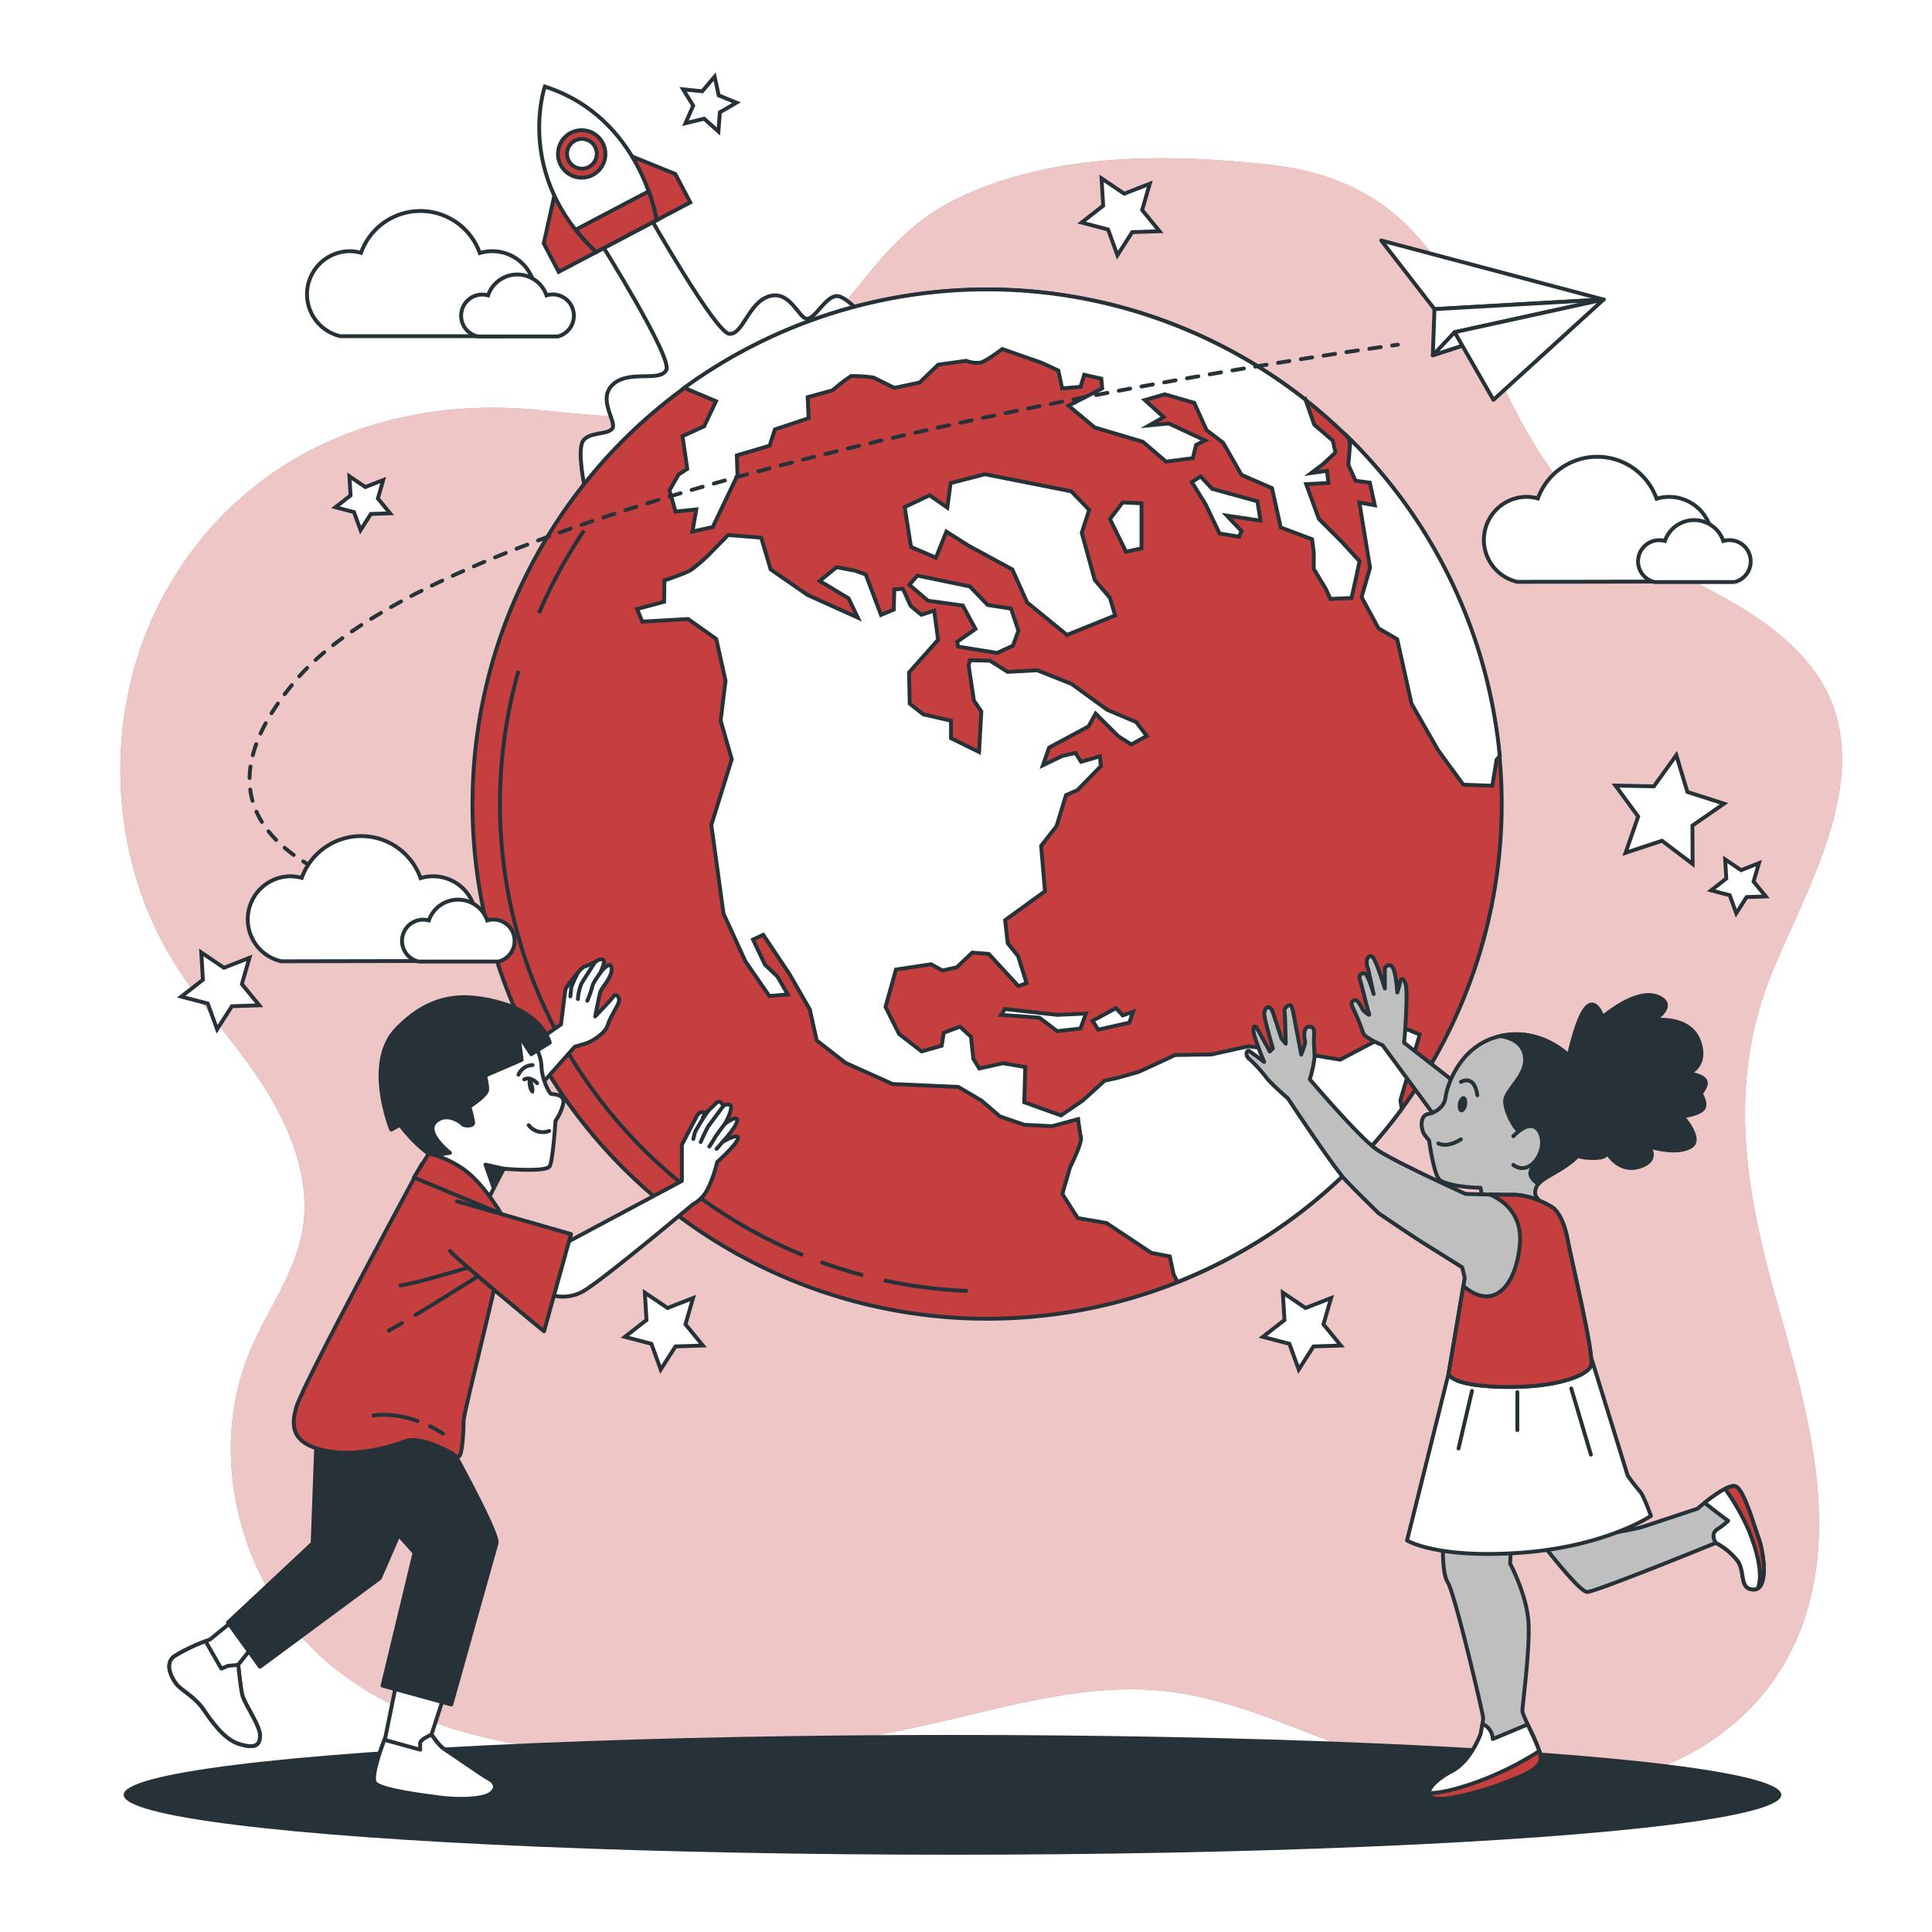<svg class="animated" id="freepik_stories-world-childrens-day" xmlns="http://www.w3.org/2000/svg" viewBox="0 0 500 500" version="1.1" xmlns:xlink="http://www.w3.org/1999/xlink" xmlns:svgjs="http://svgjs.com/svgjs"><style>svg#freepik_stories-world-childrens-day:not(.animated) .animable {opacity: 0;}svg#freepik_stories-world-childrens-day.animated #freepik--background-simple--inject-2 {animation: 1s 1 forwards cubic-bezier(.36,-0.01,.5,1.38) fadeIn;animation-delay: 0s;}svg#freepik_stories-world-childrens-day.animated #freepik--Shadow--inject-2 {animation: 1s 1 forwards cubic-bezier(.36,-0.01,.5,1.38) lightSpeedRight;animation-delay: 0s;}svg#freepik_stories-world-childrens-day.animated #freepik--Rocket--inject-2 {animation: 1s 1 forwards cubic-bezier(.36,-0.01,.5,1.38) slideLeft;animation-delay: 0s;}svg#freepik_stories-world-childrens-day.animated #freepik--Stars--inject-2 {animation: 1s 1 forwards cubic-bezier(.36,-0.01,.5,1.38) slideUp;animation-delay: 0s;}svg#freepik_stories-world-childrens-day.animated #freepik--World--inject-2 {animation: 1s 1 forwards cubic-bezier(.36,-0.01,.5,1.38) slideLeft;animation-delay: 0s;}svg#freepik_stories-world-childrens-day.animated #freepik--Airplane--inject-2 {animation: 1s 1 forwards cubic-bezier(.36,-0.01,.5,1.38) slideLeft;animation-delay: 0s;}svg#freepik_stories-world-childrens-day.animated #freepik--character-2--inject-2 {animation: 1s 1 forwards cubic-bezier(.36,-0.01,.5,1.38) slideUp;animation-delay: 0s;}svg#freepik_stories-world-childrens-day.animated #freepik--character-1--inject-2 {animation: 1s 1 forwards cubic-bezier(.36,-0.01,.5,1.38) slideDown;animation-delay: 0s;}svg#freepik_stories-world-childrens-day.animated #freepik--Clouds--inject-2 {animation: 1s 1 forwards cubic-bezier(.36,-0.01,.5,1.38) slideDown;animation-delay: 0s;}svg#freepik_stories-world-childrens-day.animated #freepik--Text--inject-2 {animation: 1s 1 forwards cubic-bezier(.36,-0.01,.5,1.38) fadeIn;animation-delay: 0s;}            @keyframes fadeIn {                0% {                    opacity: 0;                }                100% {                    opacity: 1;                }            }                    @keyframes lightSpeedRight {              from {                transform: translate3d(50%, 0, 0) skewX(-20deg);                opacity: 0;              }              60% {                transform: skewX(10deg);                opacity: 1;              }              80% {                transform: skewX(-2deg);              }              to {                opacity: 1;                transform: translate3d(0, 0, 0);              }            }                    @keyframes slideLeft {                0% {                    opacity: 0;                    transform: translateX(-30px);                }                100% {                    opacity: 1;                    transform: translateX(0);                }            }                    @keyframes slideUp {                0% {                    opacity: 0;                    transform: translateY(30px);                }                100% {                    opacity: 1;                    transform: inherit;                }            }                    @keyframes slideDown {                0% {                    opacity: 0;                    transform: translateY(-30px);                }                100% {                    opacity: 1;                    transform: translateY(0);                }            }        .animator-hidden { display: none; }</style><g id="freepik--background-simple--inject-2" class="animable" style="transform-origin: 253.932px 251.904px;"><path d="M385.15,91.84c-11.09-23.44-22-45.32-56.51-49.2-27.05-3-58.07-3.19-82.87,9.74C224.23,63.62,216,89.21,195.09,101.09c-16.37,9.29-36.55,7-55.27,5.06-38.65-4-75.82,10.67-96.11,45.47-17,29.16-16.72,67.6.73,96.49,6.92,11.47,16.2,21.34,23.5,32.57s12.66,24.64,10.33,37.83c-2,11.05-9,20.43-13.4,30.75-11.76,27.55-2.56,62.11,20.37,81.37,16.1,13.52,37.23,19.59,58.09,22.21,33,4.14,66.61.47,99-7,19.44-4.46,39.13-10.33,59-8.21,16.85,1.81,32.49,9.25,48.41,15.08,18.74,6.85,38.69,11.58,58.56,9.74,24.48-2.26,47-15.47,56.88-38.71,11.44-26.92,3-57.67-5.07-85.8-8.56-30-13.46-58.35-.86-87.87,10.66-25,29.38-56.4,6.84-80.61-14.48-15.55-35.82-20.46-51.75-33.83C399.92,123.55,392.49,107.35,385.15,91.84Z" style="fill: #C53F3F; transform-origin: 253.932px 251.904px;" id="elszjal07lrzj" class="animable"></path><g id="elvk7c9ovlga"><path d="M385.15,91.84c-11.09-23.44-22-45.32-56.51-49.2-27.05-3-58.07-3.19-82.87,9.74C224.23,63.62,216,89.21,195.09,101.09c-16.37,9.29-36.55,7-55.27,5.06-38.65-4-75.82,10.67-96.11,45.47-17,29.16-16.72,67.6.73,96.49,6.92,11.47,16.2,21.34,23.5,32.57s12.66,24.64,10.33,37.83c-2,11.05-9,20.43-13.4,30.75-11.76,27.55-2.56,62.11,20.37,81.37,16.1,13.52,37.23,19.59,58.09,22.21,33,4.14,66.61.47,99-7,19.44-4.46,39.13-10.33,59-8.21,16.85,1.81,32.49,9.25,48.41,15.08,18.74,6.85,38.69,11.58,58.56,9.74,24.48-2.26,47-15.47,56.88-38.71,11.44-26.92,3-57.67-5.07-85.8-8.56-30-13.46-58.35-.86-87.87,10.66-25,29.38-56.4,6.84-80.61-14.48-15.55-35.82-20.46-51.75-33.83C399.92,123.55,392.49,107.35,385.15,91.84Z" style="fill: rgb(255, 255, 255); opacity: 0.7; transform-origin: 253.932px 251.904px;" class="animable" id="eltbny2qv382"></path></g></g><g id="freepik--Shadow--inject-2" class="animable" style="transform-origin: 246.5px 464.5px;"><ellipse cx="246.5" cy="464.5" rx="214.5" ry="15.5" style="fill: rgb(38, 50, 56); transform-origin: 246.5px 464.5px;" id="elvlfbkhbfhjs" class="animable"></ellipse></g><g id="freepik--Rocket--inject-2" class="animable" style="transform-origin: 182.623px 74.29px;"><path d="M225.7,84.52s-6.11-7.86-9.09-7.9-5.79,6.2-7.88,5.87S204.37,75,199,76.69s-6.7,10-10.27,9.7-20.84-30.77-20.84-30.77l-12.44,7.23s18.61,29.68,17,32.89-9.36-.06-13.66,3.61.6,9.41-.22,11.35-6.19.92-7.72,3.48.48,12,.48,12L186.19,99.5l0,0Z" style="fill: rgb(255, 255, 255); stroke: rgb(38, 50, 56); stroke-miterlimit: 10; transform-origin: 187.988px 90.9px;" id="elp80behqbk7o" class="animable"></path><path d="M144,48.19,140.72,63l3.87,7.35,9.68-5.09S149.31,59.26,144,48.19Z" style="fill: #C53F3F; stroke: rgb(38, 50, 56); stroke-miterlimit: 10; transform-origin: 147.495px 59.27px;" id="eli6sti6mw2po" class="animable"></path><path d="M160.77,39.35l14,5.68,3.87,7.35L169,57.48S166.88,50,160.77,39.35Z" style="fill: #C53F3F; stroke: rgb(38, 50, 56); stroke-miterlimit: 10; transform-origin: 169.705px 48.415px;" id="el5mwutneyep7" class="animable"></path><path d="M141,22.4s-7.93,23,13.26,42.82L169.9,57S166.06,30.45,141,22.4Z" style="fill: rgb(255, 255, 255); stroke: rgb(38, 50, 56); stroke-miterlimit: 10; transform-origin: 154.723px 43.81px;" id="el4xygflawdra" class="animable"></path><path d="M149,59.44a51.9,51.9,0,0,0,5.31,5.78L169.9,57a42.44,42.44,0,0,0-2-7.5Z" style="fill: #C53F3F; stroke: rgb(38, 50, 56); stroke-miterlimit: 10; transform-origin: 159.45px 57.36px;" id="el7ybfyjcs2ll" class="animable"></path><g id="elxjreerr4k0q"><circle cx="150.54" cy="39.84" r="6.14" style="fill: #C53F3F; stroke: rgb(38, 50, 56); stroke-miterlimit: 10; transform-origin: 150.54px 39.84px; transform: rotate(-73.7deg);" class="animable" id="elbkv7v8cmxob"></circle></g><path d="M154,38a3.85,3.85,0,1,0-1.61,5.21A3.85,3.85,0,0,0,154,38Z" style="fill: rgb(255, 255, 255); stroke: rgb(38, 50, 56); stroke-miterlimit: 10; transform-origin: 150.598px 39.803px;" id="elgi98yx1o2eb" class="animable"></path></g><g id="freepik--Stars--inject-2" class="animable" style="transform-origin: 251.95px 187.13px;"><polygon points="446.17 207.99 438 213.66 438.05 223.6 430.13 217.59 420.69 220.71 423.96 211.32 418.08 203.3 428.02 203.51 433.83 195.44 436.7 204.96 446.17 207.99" style="fill: rgb(255, 255, 255); stroke: rgb(38, 50, 56); stroke-miterlimit: 10; transform-origin: 432.125px 209.52px;" id="elbfum66o61ih" class="animable"></polygon><polygon points="64.56 247.88 62.6 254.69 67.1 260.17 60.01 260.41 56.19 266.38 53.77 259.71 46.91 257.93 52.51 253.57 52.09 246.49 57.96 250.46 64.56 247.88" style="fill: rgb(255, 255, 255); stroke: rgb(38, 50, 56); stroke-miterlimit: 10; transform-origin: 57.005px 256.435px;" id="el8izhqz1co4x" class="animable"></polygon><polygon points="179.36 335.93 177.4 342.74 181.9 348.22 174.81 348.46 170.99 354.43 168.58 347.77 161.72 345.98 167.31 341.62 166.89 334.54 172.76 338.51 179.36 335.93" style="fill: rgb(255, 255, 255); stroke: rgb(38, 50, 56); stroke-miterlimit: 10; transform-origin: 171.81px 344.485px;" id="el17x12opbrb5" class="animable"></polygon><polygon points="344.48 335.93 342.51 342.74 347.01 348.22 339.93 348.46 336.11 354.43 333.69 347.77 326.83 345.98 332.42 341.62 332 334.54 337.87 338.51 344.48 335.93" style="fill: rgb(255, 255, 255); stroke: rgb(38, 50, 56); stroke-miterlimit: 10; transform-origin: 336.92px 344.485px;" id="el8fvqsreepi4" class="animable"></polygon><polygon points="99.17 124.23 97.8 129.01 100.95 132.85 95.98 133.01 93.31 137.2 91.61 132.53 86.81 131.27 90.73 128.22 90.43 123.26 94.55 126.05 99.17 124.23" style="fill: rgb(255, 255, 255); stroke: rgb(38, 50, 56); stroke-miterlimit: 10; transform-origin: 93.88px 130.23px;" id="elhmz0exvvh4v" class="animable"></polygon><polygon points="190.6 26.57 186.3 29.07 185.93 34.03 182.23 30.72 177.4 31.89 179.4 27.34 176.79 23.12 181.74 23.62 184.95 19.83 186 24.69 190.6 26.57" style="fill: rgb(255, 255, 255); stroke: rgb(38, 50, 56); stroke-miterlimit: 10; transform-origin: 183.695px 26.93px;" id="elmq498q5hzy" class="animable"></polygon><polygon points="455.21 223.38 453.83 228.16 456.99 232 452.02 232.16 449.34 236.35 447.65 231.68 442.84 230.43 446.76 227.37 446.47 222.41 450.58 225.2 455.21 223.38" style="fill: rgb(255, 255, 255); stroke: rgb(38, 50, 56); stroke-miterlimit: 10; transform-origin: 449.915px 229.38px;" id="elr8qslrnsp0n" class="animable"></polygon><polygon points="297.56 47.55 295.59 54.36 300.09 59.84 293.01 60.08 289.19 66.05 286.77 59.39 279.91 57.6 285.5 53.24 285.08 46.16 290.95 50.13 297.56 47.55" style="fill: rgb(255, 255, 255); stroke: rgb(38, 50, 56); stroke-miterlimit: 10; transform-origin: 290px 56.105px;" id="elfaefy368gvs" class="animable"></polygon></g><g id="freepik--World--inject-2" class="animable" style="transform-origin: 255.46px 208.094px;"><circle cx="255.46" cy="208.11" r="133.18" style="fill: #C53F3F; stroke: rgb(38, 50, 56); stroke-miterlimit: 10; transform-origin: 255.46px 208.11px;" id="elkivj3038agc" class="animable"></circle><path d="M228.71,331.33a124.33,124.33,0,0,0,21.71,2.76" style="fill: none; stroke: rgb(38, 50, 56); stroke-miterlimit: 10; transform-origin: 239.565px 332.71px;" id="el9ph2domgtok" class="animable"></path><path d="M212.39,326.6c3.61,1.31,7.28,2.47,11,3.45" style="fill: none; stroke: rgb(38, 50, 56); stroke-miterlimit: 10; transform-origin: 217.89px 328.325px;" id="elt61t3yacnln" class="animable"></path><path d="M134.19,173.61a126.13,126.13,0,0,0,73.64,151.22" style="fill: none; stroke: rgb(38, 50, 56); stroke-miterlimit: 10; transform-origin: 168.611px 249.22px;" id="el21arg2hj2qo" class="animable"></path><path d="M151.14,137.34a127.3,127.3,0,0,0-11.65,21.32" style="fill: none; stroke: rgb(38, 50, 56); stroke-miterlimit: 10; transform-origin: 145.315px 148px;" id="elpv0k6nk4qz" class="animable"></path><polygon points="237.41 148.96 250.99 151.77 255.62 156.57 261.65 157.5 263.57 163.22 262.16 167.1 258.05 168.98 247.97 167.34 247.7 166.1 252.46 162.78 249.17 156.71 240.16 155.47 235.36 151.36 237.41 148.96" style="fill: rgb(255, 255, 255); stroke: rgb(38, 50, 56); stroke-miterlimit: 10; transform-origin: 249.465px 158.97px;" id="elxhgmxcv5yid" class="animable"></polygon><path d="M346.83,274.25l-10.77-1.82-13-1.65-9.56,2.12-9.36.14-9.4,4.35-5.48,1.55-3.4.75-5.66,5.14-5.62,3.84-9.5-3.4.25-9.11-5.73-1-6.17,1.37L251.9,274l-.62-5.69-2.84-2.61-4.19,1.58-.55,3.36-5.17,1.47-5.86-4.52-3.5-7,2.71-9.67,9.08-1.37,2.95,1.62,3.71-.83,4-3.8,4.28.34,7.68,8.33,2.09-.78-2.19-7-2.67-3.3-.69-6,10.32-7.47-1-11.76,4-5.11,2.44-8,2.95-1.31,6.07-6.2-.24-2.54-4.87,1.41-1.47-2.27-3.4.76-5,2.4,1.58-4.56L281.7,188l1.85-3.32,5.83,5.83,3.4,2.16,4-2.2-2.74-3.6-7.51-3.18L277.32,177l-8.88-3.53-7.68.41L256.23,171l-5.21-.14-.34,1.37,1.37,9.08,1.92,2.82-.59,10.49-7.26-3.57,0-4.53-7.16-1.64-3.53-2.78-.17-8.06,7.51-8.46-1-7.55-3.33,1.07-2.77-2.3-2-4.42-2.23.17-.13,5.21L228,159.14l-3.94-10.46-2.81-1-4.73-.89-4.39,3.56,7.47,4.49,2.4,5-13-5.86-9.56-6.62L197,139.15l-8.57-.69-5.28,5.38a49.78,49.78,0,0,1-4.08,3.5c-1.41,1-7.13,2.88-7.13,2.88l-.07,5.52-7,1.88,1.37,3.26,11.83-.68,7.3,5.17,2.4,10.8-1.27,10.32,2.88,10-5.29,17,3.15,22.93,5.66,12.35,6.2,9,4.77-.41-2.64-4.6-3.29-3.15-3.05-6.45,2.64-1.23,6.78,10.15,5.28,9.19,1.78,8,7.44,5.79L231,280.54l17,.76,6,3.53,4.8,4.11,6.3,2.16,7.2.35,6.72-1.82s.38,3.15.72,4.7-2.81,7.75-2.81,7.75l-2,6.92,4,6.24,7.41,1.27L298,324.26l4.73.89,1,4.63,1,2A132.7,132.7,0,0,0,362.76,287l-.33-2.27,5-17-4.63-1.89Z" style="fill: rgb(255, 255, 255); stroke: rgb(38, 50, 56); stroke-miterlimit: 10; transform-origin: 266.15px 235.12px;" id="elwaudibg71a" class="animable"></path><path d="M351.85,145.24l-4.69-5.11-5.83-5.83-3.29-9,5.76-.31-.38-3.15-4.08.58,3.05-2.3,3.23-3-.69-3.09-4.8-4.11-2.26-6.47a133.28,133.28,0,0,0-160.8-3.08l8.24,3.46-3.09,6.51-5.59,2.54,1.24,8.47-2.27,1.47-2.33,4.08,1.54,5.49,5.39-.55-1,5.72,5.25-1.16L190.86,123l-.17-5.14,8.5-2.53,1.34-4.19,8.74-2.91-.24-5.45,6.41-1.75s4.08-3.5,5-3.7a37.87,37.87,0,0,1,5.59.38l5.45,2.67L238,99l4.8-4.62,7.23-1a7.86,7.86,0,0,0,3.67.48c1.54-.35,5.69-3.53,5.69-3.53l10.18,3.56,4.32,2,1,4.63,4.77-.41.92-3.12,4.43,1,.24,2.53L276.54,105l6.75,5.62,12.48,3.71,6,5.14,6.92-.89.86-3.43,2.33-1.16-9.39-4.39-5.07.48,3.73-2.13-4.87-4.42,5.18-1.48,7.61,2.2,3.19,7.06,4.28,3.26,4.77,8.33,7.88,3.43,2.27,10.18,8.12,3.06L340,143l0,4.22,3.09,5.14,1.23,2.64,5.45-.24,1.3-5.79Z" style="fill: rgb(255, 255, 255); stroke: rgb(38, 50, 56); stroke-miterlimit: 10; transform-origin: 262.56px 114.949px;" id="el13wbbuj5yzjj" class="animable"></path><path d="M349,113.26l.39,1.77-.44,5.28,1.88,4.12,3.67.48,1.3,5.86-4-.72,2.77,16.87-2.19,7.61,4.38,8.09,4.84,2.81,3.7,16.67,6.89,12.06,6.51,8.92,7.51.27,1.1-6.72.83-1a135.56,135.56,0,0,0-2.59-16.38A132.57,132.57,0,0,0,349,113.26Z" style="fill: rgb(255, 255, 255); stroke: rgb(38, 50, 56); stroke-miterlimit: 10; transform-origin: 368.545px 158.305px;" id="eli6tjuijex8d" class="animable"></path><polygon points="277.25 127.16 254.9 122.73 246.02 125.03 245.16 131.37 240.57 128.18 234.13 131.23 235.77 141.55 242.21 144.33 244.92 137.58 250.58 141.18 262 147.38 265.83 155.92 276.12 164.32 288.6 159.28 287.26 154.73 283.32 150.1 279.96 137.89 281.88 131.96 277.25 127.16" style="fill: rgb(255, 255, 255); stroke: rgb(38, 50, 56); stroke-miterlimit: 10; transform-origin: 261.365px 143.525px;" id="elwadkr97jgg" class="animable"></polygon><polygon points="295.42 130.25 290.52 130.04 287.26 134.33 291.41 142.79 295.42 141.9 295.42 130.25" style="fill: rgb(255, 255, 255); stroke: rgb(38, 50, 56); stroke-miterlimit: 10; transform-origin: 291.34px 136.415px;" id="el7i7k1ca4jnj" class="animable"></polygon><polygon points="325.42 129.74 313.7 126.51 310.71 123.29 308.45 124.77 311.98 130.46 315.62 138.07 320.66 138.89 321.31 137.45 317.5 133.44 326.21 134.74 325.42 129.74" style="fill: rgb(255, 255, 255); stroke: rgb(38, 50, 56); stroke-miterlimit: 10; transform-origin: 317.33px 131.09px;" id="eldzcew6ca28e" class="animable"></polygon><polygon points="260.06 261.14 259.1 262.65 268.97 263.37 273.63 266.87 279.63 266.18 281.04 262.31 273.67 262.65 260.06 261.14" style="fill: rgb(255, 255, 255); stroke: rgb(38, 50, 56); stroke-miterlimit: 10; transform-origin: 270.07px 264.005px;" id="el771643x2k4b" class="animable"></polygon><polygon points="288.82 260.9 282.75 264.19 284.23 266.46 292.25 264.67 293.25 261.86 290.54 262.79 288.82 260.9" style="fill: rgb(255, 255, 255); stroke: rgb(38, 50, 56); stroke-miterlimit: 10; transform-origin: 288px 263.68px;" id="elr93g0bu332d" class="animable"></polygon></g><g id="freepik--Airplane--inject-2" class="animable" style="transform-origin: 239.792px 149.16px;"><polygon points="415 77.52 357.47 62.24 371.24 80 415 77.52" style="fill: rgb(255, 255, 255); stroke: rgb(38, 50, 56); stroke-linecap: round; stroke-linejoin: round; transform-origin: 386.235px 71.12px;" id="elzbmulbjbxvc" class="animable"></polygon><polygon points="371.24 80 370.81 91.95 415 77.52 371.24 80" style="fill: rgb(255, 255, 255); stroke: rgb(38, 50, 56); stroke-linecap: round; stroke-linejoin: round; transform-origin: 392.905px 84.735px;" id="elvobhlwses3" class="animable"></polygon><polygon points="376.45 85.97 370.81 91.95 415 77.52 376.45 85.97" style="fill: rgb(255, 255, 255); stroke: rgb(38, 50, 56); stroke-linecap: round; stroke-linejoin: round; transform-origin: 392.905px 84.735px;" id="elujivcw7cmpo" class="animable"></polygon><polygon points="415 77.52 376.45 85.97 386.5 103.48 415 77.52" style="fill: rgb(255, 255, 255); stroke: rgb(38, 50, 56); stroke-linecap: round; stroke-linejoin: round; transform-origin: 395.725px 90.5px;" id="ela871hn1wcd" class="animable"></polygon><path d="M361.77,89.21l-1.48.2" style="fill: none; stroke: rgb(38, 50, 56); stroke-linecap: round; stroke-linejoin: round; transform-origin: 361.03px 89.31px;" id="elqr0x4aamoa" class="animable"></path><path d="M357.33,89.83C324.51,94.51,119.43,125.56,76.6,176c-38.08,44.85,25.2,57.41,40,59.68" style="fill: none; stroke: rgb(38, 50, 56); stroke-linecap: round; stroke-linejoin: round; stroke-dasharray: 2.988, 2.988; transform-origin: 210.957px 162.755px;" id="ela1wcqiqo4kb" class="animable"></path><path d="M118,235.89c.95.14,1.48.19,1.48.19" style="fill: none; stroke: rgb(38, 50, 56); stroke-linecap: round; stroke-linejoin: round; transform-origin: 118.74px 235.985px;" id="el1qduzbx3341" class="animable"></path></g><g id="freepik--character-2--inject-2" class="animable" style="transform-origin: 389.539px 356.498px;"><path d="M372.29,290.16l-14.48-19.65s-4.55-1.87-5-3.11a62.11,62.11,0,0,0-2.69-6.62,3.36,3.36,0,0,1-.31-.93.88.88,0,0,1,1.61-.6,13.28,13.28,0,0,1,1,1.53,2.46,2.46,0,0,0,.87,1.11s1.41,1.37,1,.34-1.86-7.24-2.27-8.48,0-1.86,1-1.86,2.48,5.37,2.48,5.37c-.27-1.24-.54-2.49-.82-3.73l-.6-2.77a4.56,4.56,0,0,1-.35-2.26c.21-.74.89-1.56,1.57-.75,1,1.24,3.1,8.07,3.1,8.07v-5.38s1.24-1.45,2.07,0,1.16,6.43,1.16,6.43l.48-1.63c.14-.46.13-1.3.47-1.67.64-.7,1,.72,1.2,1.21.62,1.66-.21,13-.21,13l-.2,2.07L384.09,286l-9.73,6.42Z" style="fill: rgb(191, 191, 191); stroke: rgb(38, 50, 56); stroke-linecap: round; stroke-linejoin: round; transform-origin: 366.946px 269.917px;" id="els09r4lf7fi" class="animable"></path><path d="M411.05,278.9s-7.44-12.23-20.2-11.17S374.37,281.29,374.1,284s-3.19,4.15-4.25,4.25c-2.66.27-2.13,4.25-1.07,5.58l1.07,1.33s1.28,9.49,2.92,10.37c3.46,1.86,10.37,1.86,10.37,1.86l.8,4L398,310.27s-1.59-1.33,0-3.73,8.78-4.25,12.23-9.83S411.85,282.62,411.05,278.9Z" style="fill: rgb(191, 191, 191); stroke: rgb(38, 50, 56); stroke-linecap: round; stroke-linejoin: round; transform-origin: 390.084px 289.527px;" id="elwdptzx77ieb" class="animable"></path><path d="M411.05,278.9s-7.44-12.23-20.2-11.17a20.79,20.79,0,0,0-2.6.4c2.21.32,5.61,1.39,6.32,4.92,1.06,5.32-5.32,9-5.05,12.23s2.92,7.44,3.72,7.44,6.38,2.66,5.32,6.11-4,4-1.6,6.65a3.87,3.87,0,0,0,1.22.87c1.85-2.3,8.71-4.21,12.07-9.64S411.85,282.62,411.05,278.9Z" style="fill: rgb(38, 50, 56); stroke: rgb(38, 50, 56); stroke-linecap: round; stroke-linejoin: round; transform-origin: 400.24px 287.007px;" id="ely95kwhp9ppi" class="animable"></path><path d="M405.47,275.71s2.12-11.17,4.78-14.62,4.52,2.12,4.52,2.12,8.51-7.44,14.09-5.31-.8,6.11-.8,6.11,9.31-1.33,11.7,5.58-3.46,8.51-3.46,8.51,7.18,7.18,4,9.3-9.83,1.6-9.83,1.6,5.58,1.86,2.65,4.52-10.1-2.66-10.1-2.66.8,5.85-3.19,5.85-6.64-6.91-6.64-6.91-2.66,4.25-4.79,1.33S404.94,277,405.47,275.71Z" style="fill: rgb(38, 50, 56); stroke: rgb(38, 50, 56); stroke-linecap: round; stroke-linejoin: round; transform-origin: 423.233px 277.113px;" id="elxnpzsydvw5k" class="animable"></path><path d="M404.14,280.76A12.11,12.11,0,0,1,410,270.13c6.38-4,6.91-.27,6.91-.27s5.85-5.32,10.9-1.33,0,9,0,9S443,276.51,441.35,281s-8.24,5.32-8.24,5.32,8.24,8,4.52,10.37-10.9,0-10.9,0,2.93,3.72-2.65,5.31-8.51-4.25-8.51-4.25,1.86,2.39-5.05,1.86-7.18-9-7.18-9S396.7,289.8,404.14,280.76Z" style="fill: rgb(38, 50, 56); stroke: rgb(38, 50, 56); stroke-linecap: round; stroke-linejoin: round; transform-origin: 421.044px 284.66px;" id="el8bflx6l65pa" class="animable"></path><path d="M391.65,294.05s4.78-5.32,6.91-.8-2.66,11.43-6.91,8.24" style="fill: rgb(191, 191, 191); stroke: rgb(38, 50, 56); stroke-linecap: round; stroke-linejoin: round; transform-origin: 395.367px 296.867px;" id="elikz9budh6y" class="animable"></path><path d="M379.66,286c-.21,1.15-.92,2-1.56,1.87s-1-1.16-.79-2.31.92-2,1.57-1.87S379.88,284.88,379.66,286Z" style="fill: rgb(38, 50, 56); transform-origin: 378.488px 285.78px;" id="elcuc0s9e0vf8" class="animable"></path><path d="M378.09,280s3.45-2.13,4.25,3.46" style="fill: none; stroke: rgb(38, 50, 56); stroke-linecap: round; stroke-linejoin: round; transform-origin: 380.215px 281.531px;" id="eltswmb22ojg" class="animable"></path><path d="M372.24,295.91s2.13,1.33,5.85-1.06" style="fill: none; stroke: rgb(38, 50, 56); stroke-linecap: round; stroke-linejoin: round; transform-origin: 375.165px 295.564px;" id="elsypy11188np" class="animable"></path><path d="M397.76,397.72s10.79,14.27,13,14.27,33.3-12.69,33.3-12.69a17,17,0,0,1,5.71,4.76c1.91,2.85.32,7.3,4.13,7.3s2.54-9.52,1.27-13-3.81-12.69-6-13.64-9.83,5.71-9.83,5.71L425,395.18c-1.9.63-13.32,2.54-13.32,2.54Z" style="fill: rgb(191, 191, 191); stroke: rgb(38, 50, 56); stroke-linecap: round; stroke-linejoin: round; transform-origin: 427.1px 398.309px;" id="elehog1pt3nbg" class="animable"></path><path d="M449.15,384.71c-1.53-.65-5.6,2.29-8,4.2,2.35,1.92,6.1,4.68,6.1,4.68a21,21,0,0,1-2.86,2.22c-1.9,1.27-.32,3.49-.32,3.49a17,17,0,0,1,5.71,4.76c1.91,2.85.32,7.3,4.13,7.3s2.54-9.52,1.27-13S451.37,385.66,449.15,384.71Z" style="fill: rgb(255, 255, 255); stroke: rgb(38, 50, 56); stroke-linecap: round; stroke-linejoin: round; transform-origin: 448.8px 397.989px;" id="el361k1pj2umt" class="animable"></path><path d="M455,411c2.47-1.67,1.34-9.57.21-12.68-1.27-3.49-3.81-12.69-6-13.64-.61-.26-1.62.05-2.76.64a58.23,58.23,0,0,1,6.14,10.76c2.16,5.39,3.45,10.57,2.59,14.23C455.06,410.58,455,410.81,455,411Z" style="fill: #C53F3F; stroke: rgb(38, 50, 56); stroke-linecap: round; stroke-linejoin: round; transform-origin: 451.463px 397.794px;" id="elv7ywh3z3yz" class="animable"></path><path d="M373.65,395.18s-.95,11.1,1,14.27,9.2,34.26,9.2,35.21a39.49,39.49,0,0,1-.63,4.13s-2.54,7-7.3,9.51-7.61,5.71-5.07,7,14.27-2.22,17.45-3.49,10.15-3.49,10.46-6.34S394,444.35,394,442.76s1.91-15.23,1.59-22.52-4.76-15.55-4.76-15.55l.32-7.93Z" style="fill: rgb(191, 191, 191); stroke: rgb(38, 50, 56); stroke-linecap: round; stroke-linejoin: round; transform-origin: 384.337px 430.38px;" id="eliriivo3hxsf" class="animable"></path><path d="M398.71,455.45c.21-1.87-1.89-6.05-3.37-9.16l-9,3.77a4.5,4.5,0,0,0-1.9-3.49,1.46,1.46,0,0,0-.82-.29c-.19,1.19-.45,2.51-.45,2.51s-2.54,7-7.3,9.51-7.61,5.71-5.07,7,14.27-2.22,17.45-3.49S398.4,458.3,398.71,455.45Z" style="fill: rgb(255, 255, 255); stroke: rgb(38, 50, 56); stroke-linecap: round; stroke-linejoin: round; transform-origin: 384.288px 455.93px;" id="elqnkqmbilt6m" class="animable"></path><path d="M398.71,455.45a6,6,0,0,0-.37-2.26A81.29,81.29,0,0,1,382,461.26c-6.3,2.24-10,2.79-12.13,2.8a1.46,1.46,0,0,0,.94,1.22c2.54,1.27,14.27-2.22,17.45-3.49S398.4,458.3,398.71,455.45Z" style="fill: #C53F3F; stroke: rgb(38, 50, 56); stroke-linecap: round; stroke-linejoin: round; transform-origin: 384.291px 459.372px;" id="elji4knp90vvq" class="animable"></path><path d="M374.91,355.41l-10.77,43.26s7.61,4.76,29.5,3.17,33.62-9.52,33.62-9.52-1.9-5.39-2.85-6.34a50,50,0,0,1-3.17-4.12L412,352Z" style="fill: rgb(255, 255, 255); stroke: rgb(38, 50, 56); stroke-linecap: round; stroke-linejoin: round; transform-origin: 395.7px 377.083px;" id="elvmnszcsew8" class="animable"></path><line x1="380.95" y1="359.97" x2="377.46" y2="374.88" style="fill: none; stroke: rgb(38, 50, 56); stroke-linecap: round; stroke-linejoin: round; transform-origin: 379.205px 367.425px;" id="elhesgt7suvh8" class="animable"></line><line x1="392.69" y1="360.28" x2="392.69" y2="370.12" style="fill: none; stroke: rgb(38, 50, 56); stroke-linecap: round; stroke-linejoin: round; transform-origin: 392.69px 365.2px;" id="eluybnw7hizx9" class="animable"></line><line x1="406.64" y1="359.33" x2="411.72" y2="376.46" style="fill: none; stroke: rgb(38, 50, 56); stroke-linecap: round; stroke-linejoin: round; transform-origin: 409.18px 367.895px;" id="elne5kehp6qno" class="animable"></line><path d="M401.76,312.47s-4.92-3.26-10.1-3.26-12.38-.23-12.38-.23-18.44-8.33-23-11.5-17.3-18.15-17.3-18.15a34.57,34.57,0,0,0,1.22-5.6c0-1.44-.16-2.72-.16-4.48s.48-3.69-1.28-3.53-1.12,3.37-1,3.85-1,3.36-1,3.36-1-5.28-1.44-7.53-.8-5.28-1.44-5.28-1.6.8-1.44,1.6.3,8.37.3,8.37l-1.1-1.32L329.42,262c-.8-2.4-2.24-1.12-2.24.32s2.24,9,2.24,9l-.8.8s-2.88-5.28-3.36-6.08-1.28-.49-.64,1.92a71,71,0,0,0,2.56,6.88L323.34,272c-.64-.48-1.28,1.12,0,2.08a34.49,34.49,0,0,1,4.64,5.13,63.75,63.75,0,0,0,5.29,5s11.85,17.94,15.05,21.3,8.49,8.49,8.49,8.49,7.53,5.13,11.05,7.37L378.43,328l.64,2.73-4.16,24.66s-.16,3.2,13.93,3.52,21.94-3,22.9-5.44-4.8-26.11-6.08-32.83S401.76,312.47,401.76,312.47Z" style="fill: rgb(191, 191, 191); stroke: rgb(38, 50, 56); stroke-linecap: round; stroke-linejoin: round; transform-origin: 367.224px 309.526px;" id="elgcaexhv5ukj" class="animable"></path><path d="M401.76,312.47s-4.92-3.26-10.1-3.26c-1.92,0-4.1,0-6.1-.07,3.37,1.44,8.58,5,7.76,13.16-1.06,10.57-6.82,17.19-14.6,10.51l-3.81,22.6s-.16,3.2,13.93,3.52,21.94-3,22.9-5.44-4.8-26.11-6.08-32.83S401.76,312.47,401.76,312.47Z" style="fill: #C53F3F; stroke: rgb(38, 50, 56); stroke-linecap: round; stroke-linejoin: round; transform-origin: 393.379px 334.046px;" id="ele79hs1i591" class="animable"></path></g><g id="freepik--character-1--inject-2" class="animable" style="transform-origin: 117.4px 356.909px;"><path d="M60.94,418.92l-6.59,5.37s-6.58,2.43-9.27,4.39-.49,5.85.73,7.31,4.64,3.17,6.83,6.35,5.37,7.8,9.27,9,5.37.49,5.37-2.19-4.15-8.3-4.64-10.74-1-7.56-1-7.56L66.3,425Z" style="fill: rgb(255, 255, 255); stroke: rgb(38, 50, 56); stroke-linecap: round; stroke-linejoin: round; transform-origin: 55.54px 435.412px;" id="el9txjuzmnj5n" class="animable"></path><path d="M61.67,430.87l-2.68.25-1.71.73-4.09-7.12a45.82,45.82,0,0,0-8.11,3.95c-2.68,1.95-.49,5.85.73,7.31s4.64,3.17,6.83,6.35,5.37,7.8,9.27,9,5.37.49,5.37-2.2-4.15-8.29-4.64-10.73S61.67,430.87,61.67,430.87Z" style="fill: rgb(255, 255, 255); stroke: rgb(38, 50, 56); stroke-linecap: round; stroke-linejoin: round; transform-origin: 55.543px 438.317px;" id="elaa73eq1lss" class="animable"></path><path d="M81.91,372.09l-1,27.32L59,419.9l8.29,11.46,31-22.93,6.83-15.61-19-20S81.91,370.62,81.91,372.09Z" style="fill: rgb(38, 50, 56); stroke: rgb(38, 50, 56); stroke-linecap: round; stroke-linejoin: round; transform-origin: 82.06px 401.472px;" id="elqt2gt2gaeu" class="animable"></path><path d="M102.65,435.26l-2.93,14.39s-3.9,9.76-2.68,11.71,13.66,3.42,17.31,3.9,10.25.49,12.44-1,1.22-3.17-.24-3.9-10.49-7.08-11.71-7.81-3.17-3.66-3.17-3.66l3.17-9.76Z" style="fill: rgb(255, 255, 255); stroke: rgb(38, 50, 56); stroke-linecap: round; stroke-linejoin: round; transform-origin: 112.439px 450.404px;" id="elzfbjkyfxuth" class="animable"></path><path d="M126.79,464.29c2.2-1.47,1.22-3.17-.24-3.9s-10.49-7.08-11.71-7.81-3.17-3.66-3.17-3.66-2.93,1.22-2.93,2.2v1.7l-9.26-2.56c-.82,2.16-3.48,9.44-2.44,11.1,1.22,1.95,13.66,3.42,17.31,3.9S124.6,465.75,126.79,464.29Z" style="fill: rgb(255, 255, 255); stroke: rgb(38, 50, 56); stroke-linecap: round; stroke-linejoin: round; transform-origin: 112.441px 457.235px;" id="elp9a0pl6rnhe" class="animable"></path><path d="M81.91,373.55l25.37,28.3L99,436.24l17.8,4.88s11-39.27,11.71-41.71-12.19-25.61-12.19-25.61a23.58,23.58,0,0,0-11.71-5.13C97,367.45,81.91,373.55,81.91,373.55Z" style="fill: rgb(38, 50, 56); stroke: rgb(38, 50, 56); stroke-linecap: round; stroke-linejoin: round; transform-origin: 105.224px 404.814px;" id="elg47lr9ergkb" class="animable"></path><path d="M137.72,270.29l7.47-5.17s1-8.27,1.15-9,3.91-5.52,4.71-5.86a22.57,22.57,0,0,0,3.68-1.72c.46-.46,1.72-.35,1.61.46a16.62,16.62,0,0,1-.92,2.64s2.75-3.45,2.87-1-2.64,4.83-3,6.32-1.26,6.09-1.26,6.09,4.13-4.25,4.71-5.17,1.84.12,1.38,1.5-2.19,3.79-2.87,6-4.49,4.37-5.75,4.71-2.76.81-2.76.81l-9.19,10.34-4.94-9.43Z" style="fill: rgb(255, 255, 255); stroke: rgb(38, 50, 56); stroke-linecap: round; stroke-linejoin: round; transform-origin: 147.415px 264.755px;" id="el2o0kpqhu8x" class="animable"></path><path d="M155.42,251.68s-2.07,2.87-2.07,3.44A29.43,29.43,0,0,1,152,259" style="fill: none; stroke: rgb(38, 50, 56); stroke-linecap: round; stroke-linejoin: round; transform-origin: 153.71px 255.34px;" id="elc5bshv7mvzq" class="animable"></path><path d="M153.81,249.27s-2.64,4.13-3.33,5.28a13,13,0,0,0-.92,4" style="fill: none; stroke: rgb(38, 50, 56); stroke-linecap: round; stroke-linejoin: round; transform-origin: 151.685px 253.91px;" id="elb14jp6b737k" class="animable"></path><path d="M149.44,252a36.22,36.22,0,0,0-1.61,3.56c0,.35-.23,2.3-.23,2.3" style="fill: none; stroke: rgb(38, 50, 56); stroke-linecap: round; stroke-linejoin: round; transform-origin: 148.52px 254.93px;" id="eltj160t210i" class="animable"></path><path d="M138.49,270.84a10.26,10.26,0,0,1,1.65,5.3c.17,3.31,2,6.78,2.49,6.95s3.64,0,3.14,2.48a12.42,12.42,0,0,1-2,4.47s-.66,10.1-1.49,11.75-11.91.67-11.91.67-4.47,8.6-4.47,9.1-14.4-6.79-14.4-6.79l.49-5.46a35.42,35.42,0,0,1-6.62-6,21.47,21.47,0,0,1-4.3-7.12,28.85,28.85,0,0,1,2.31-11.91c2.65-6,12.42-9.94,22.19-10.6S138.49,270.84,138.49,270.84Z" style="fill: rgb(255, 255, 255); stroke: rgb(38, 50, 56); stroke-linecap: round; stroke-linejoin: round; transform-origin: 123.444px 287.613px;" id="ele8euej0yq7a" class="animable"></path><path d="M126.07,282.1c.17-1.49-1-5.47-1-5.47l-3.31-8.11s-10.56,4.53-19.35,8.39a29,29,0,0,0-1.34,9.32,21.47,21.47,0,0,0,4.3,7.12,35.42,35.42,0,0,0,6.62,6,22.91,22.91,0,0,1,4.47-1s-6.62-5.13-3.81-7.95,6.63,0,7,.5,2.81.66,2.81-.33a25.52,25.52,0,0,0-1-4.14S125.91,283.59,126.07,282.1Z" style="fill: rgb(38, 50, 56); stroke: rgb(38, 50, 56); stroke-linecap: round; stroke-linejoin: round; transform-origin: 113.575px 283.935px;" id="elf68umy45ifq" class="animable"></path><path d="M125.74,278.29l9.27-4-.83-6.46,3.31,5,4.8-3s-1.65-7-12.08-10.1-18.87-2.32-27.48,6.46-1.49,26.15-1.49,26.15l11.42-6.13v-6.12l2.65,3.81Z" style="fill: rgb(38, 50, 56); stroke: rgb(38, 50, 56); stroke-linecap: round; stroke-linejoin: round; transform-origin: 120.382px 275.208px;" id="elor9zr6bk96" class="animable"></path><path d="M138.13,280.91c.29,1.06.2,2-.2,2.11s-1-.66-1.24-1.72-.2-2,.2-2.11S137.84,279.85,138.13,280.91Z" style="fill: rgb(38, 50, 56); transform-origin: 137.421px 281.105px;" id="el9fife66mr0o" class="animable"></path><path d="M139,280.33s-1.5-1.83-3.33-1" style="fill: none; stroke: rgb(38, 50, 56); stroke-linecap: round; stroke-linejoin: round; transform-origin: 137.335px 279.722px;" id="el6jyqhmjxazu" class="animable"></path><path d="M134.18,278.12a4.12,4.12,0,0,1,3.65-2.48" style="fill: none; stroke: rgb(38, 50, 56); stroke-linecap: round; stroke-linejoin: round; transform-origin: 136.005px 276.88px;" id="elgx7t4k9b3dv" class="animable"></path><path d="M142.13,292.69a4.58,4.58,0,0,1-5.3-1.49" style="fill: none; stroke: rgb(38, 50, 56); stroke-linecap: round; stroke-linejoin: round; transform-origin: 139.48px 292.101px;" id="elhc20fota38f" class="animable"></path><path d="M129.65,314.12l-20.48-12.88s-30.43,56.18-32.48,62.91.58,10,8.19,11.41,16.39-1.17,20.19-2.63,12,3.22,12,3.22,1.46,1.75,2.05.29.87-6.44.87-8.78,10.83-44.18,10.83-48.57S129.65,314.12,129.65,314.12Z" style="fill: #C53F3F; stroke: rgb(38, 50, 56); stroke-linecap: round; stroke-linejoin: round; transform-origin: 103.42px 339.131px;" id="elaer3n6iviru" class="animable"></path><path d="M124.63,327s-17.31,5.33-21,5.66" style="fill: none; stroke: rgb(38, 50, 56); stroke-linecap: round; stroke-linejoin: round; transform-origin: 114.13px 329.83px;" id="elrnzbugyvmd9" class="animable"></path><path d="M104,342.43c-1.29.75-2.43,1.41-3.37,1.93" style="fill: none; stroke: rgb(38, 50, 56); stroke-linecap: round; stroke-linejoin: round; transform-origin: 102.315px 343.395px;" id="elqrs50wmt7sa" class="animable"></path><path d="M124.63,329.7s-9.45,6-17.08,10.62" style="fill: none; stroke: rgb(38, 50, 56); stroke-linecap: round; stroke-linejoin: round; transform-origin: 116.09px 335.01px;" id="el8qr04se9vg3" class="animable"></path><path d="M111.26,369.1a35.78,35.78,0,0,1,3.38,1.9" style="fill: none; stroke: rgb(38, 50, 56); stroke-linecap: round; stroke-linejoin: round; transform-origin: 112.95px 370.05px;" id="elt0psjwc3cu" class="animable"></path><path d="M96.66,366.34s4.71-1,11.41,1.42" style="fill: none; stroke: rgb(38, 50, 56); stroke-linecap: round; stroke-linejoin: round; transform-origin: 102.365px 366.948px;" id="elr9ocds1ras" class="animable"></path><path d="M107.12,304.75l3.8-6.14s3.52.29,8.78,3.8,10,11.71,10,11.71Z" style="fill: #C53F3F; stroke: rgb(38, 50, 56); stroke-linecap: round; stroke-linejoin: round; transform-origin: 118.41px 306.365px;" id="eluu1zd5is4p" class="animable"></path><path d="M146.33,321.73l30.14-16.1v-9.36l3.8-7.32s.86-1.77,2.32-.89l-.73,1.16,1.48-1.81s1.21-1.11,2-1.92,1.49,0,1.72.46.17.2.17.2a2,2,0,0,1,1.61-.23c1.28.57-1.26,4.94-1.26,4.94s3.21-2.41,3.21-.92-3.79,5.59-3.79,5.59,4-2.37,4-1-5.4,6.21-5.4,6.21A32,32,0,0,1,183,308a9.07,9.07,0,0,1-3.67,3.67s-24.59,20.69-28.84,22.75a10.75,10.75,0,0,1-7.93.69l2.64-13Z" style="fill: rgb(255, 255, 255); stroke: rgb(38, 50, 56); stroke-linecap: round; stroke-linejoin: round; transform-origin: 166.78px 310.356px;" id="el2rftk6hjl6g" class="animable"></path><path d="M187.24,286.15s-3.44,4.71-3.9,5.28a41.18,41.18,0,0,0-2,4.14" style="fill: none; stroke: rgb(38, 50, 56); stroke-linecap: round; stroke-linejoin: round; transform-origin: 184.29px 290.86px;" id="elzgj26i1l8xe" class="animable"></path><path d="M183.34,287.41a59.81,59.81,0,0,0-3.45,5.52c-.23.8-.46,1.83-.46,1.83" style="fill: none; stroke: rgb(38, 50, 56); stroke-linecap: round; stroke-linejoin: round; transform-origin: 181.385px 291.085px;" id="elmm2ltbtv4r" class="animable"></path><path d="M187.59,290.86s-2.3,3-2.64,3.67-1.38,2.19-1.38,2.19" style="fill: none; stroke: rgb(38, 50, 56); stroke-linecap: round; stroke-linejoin: round; transform-origin: 185.58px 293.79px;" id="elxre63z6fyvs" class="animable"></path><line x1="187.01" y1="295.53" x2="185.45" y2="297.33" style="fill: none; stroke: rgb(38, 50, 56); stroke-linecap: round; stroke-linejoin: round; transform-origin: 186.23px 296.43px;" id="el2tnx25355l6" class="animable"></line><path d="M118.24,310.9l29.55,8.48-7,25.17s-23.12-19-24.29-20.78" style="fill: #C53F3F; stroke: rgb(38, 50, 56); stroke-linecap: round; stroke-linejoin: round; transform-origin: 132.145px 327.725px;" id="elwzr16i3vkbo" class="animable"></path><polygon points="130.38 302.46 125.63 301.4 127.63 307.06 130.38 302.46" style="fill: rgb(38, 50, 56); stroke: rgb(38, 50, 56); stroke-linecap: round; stroke-linejoin: round; transform-origin: 128.005px 304.23px;" id="el5p0fn1b2t2p" class="animable"></polygon></g><g id="freepik--Clouds--inject-2" class="animable" style="transform-origin: 258.593px 151.728px;"><path d="M138.54,76.15a11.14,11.14,0,0,0-14.37-10.66,16.31,16.31,0,0,0-30.74-.06,10.91,10.91,0,0,0-3-.42,11.14,11.14,0,0,0-2.31,22L130,87A11.14,11.14,0,0,0,138.54,76.15Z" style="fill: rgb(255, 255, 255); stroke: rgb(38, 50, 56); stroke-miterlimit: 10; transform-origin: 108.998px 70.808px;" id="elbu5f8fny9bi" class="animable"></path><path d="M148.51,81.68a5.47,5.47,0,0,0-7.07-5.24,8,8,0,0,0-15.13,0,5.48,5.48,0,1,0-2.6,10.64l20.6,0A5.48,5.48,0,0,0,148.51,81.68Z" style="fill: rgb(255, 255, 255); stroke: rgb(38, 50, 56); stroke-miterlimit: 10; transform-origin: 133.926px 79.061px;" id="elrkzwu4jrfxd" class="animable"></path><path d="M443.1,139.73a11.14,11.14,0,0,0-14.37-10.66A16.32,16.32,0,0,0,398,129a10.89,10.89,0,0,0-3-.42,11.14,11.14,0,0,0-2.31,22l41.88-.08A11.14,11.14,0,0,0,443.1,139.73Z" style="fill: rgb(255, 255, 255); stroke: rgb(38, 50, 56); stroke-miterlimit: 10; transform-origin: 413.563px 134.398px;" id="eleu8nwr08yvl" class="animable"></path><path d="M453.07,145.27a5.48,5.48,0,0,0-5.48-5.48A5.56,5.56,0,0,0,446,140a8,8,0,0,0-15.13,0,5.42,5.42,0,0,0-1.46-.2,5.48,5.48,0,0,0-1.14,10.84l20.61,0A5.48,5.48,0,0,0,453.07,145.27Z" style="fill: rgb(255, 255, 255); stroke: rgb(38, 50, 56); stroke-miterlimit: 10; transform-origin: 438.5px 142.621px;" id="eldk3p8fwpo2" class="animable"></path><path d="M123.2,237.93a11.13,11.13,0,0,0-14.36-10.67,16.32,16.32,0,0,0-30.75-.06,11.29,11.29,0,0,0-3-.42,11.14,11.14,0,0,0-2.31,22l41.88-.08A11.11,11.11,0,0,0,123.2,237.93Z" style="fill: rgb(255, 255, 255); stroke: rgb(38, 50, 56); stroke-miterlimit: 10; transform-origin: 93.658px 232.581px;" id="elymfh53u08h" class="animable"></path><path d="M133.17,243.46a5.48,5.48,0,0,0-5.48-5.48,5.61,5.61,0,0,0-1.59.23,8,8,0,0,0-15.12,0,5.48,5.48,0,1,0-2.61,10.64l20.61,0A5.48,5.48,0,0,0,133.17,243.46Z" style="fill: rgb(255, 255, 255); stroke: rgb(38, 50, 56); stroke-miterlimit: 10; transform-origin: 118.606px 240.838px;" id="elryhdgtfptgg" class="animable"></path></g><g id="freepik--Text--inject-2" class="animable animator-hidden" style="transform-origin: 255.455px 396.26px;"><path d="M223.74,393.5h-2.38l-4.21-26.1h1.67l3.92,23.79,3.8-23.68h1.83l3.65,23.6,3.77-23.71h1.53l-4.18,26.1H230.9l-3.5-21.36Z" style="fill: rgb(38, 50, 56); transform-origin: 227.235px 380.45px;" id="elt5ck9gtmwli" class="animable"></path><path d="M239.85,373.78c0-3.81,1.75-6.6,5.71-6.6s5.78,2.79,5.78,6.6v13.34c0,3.81-1.76,6.6-5.78,6.6s-5.71-2.79-5.71-6.6Zm1.72,13.46c0,2.83,1.12,4.92,4,4.92s4.06-2.09,4.06-4.92V373.67c0-2.84-1.16-4.93-4.06-4.93s-4,2.09-4,4.93Z" style="fill: rgb(38, 50, 56); transform-origin: 245.595px 380.45px;" id="eli0zkcnrr6ek" class="animable"></path><path d="M259.61,367.4c4,0,5.6,2.2,5.6,5.89v2.28c0,3.05-1.2,4.81-3.77,5.4,2.68.6,3.77,2.5,3.77,5.33v4.07a5.84,5.84,0,0,0,.63,3.13h-1.79a6.09,6.09,0,0,1-.56-3.13v-4.1c0-3.47-1.9-4.44-4.88-4.44h-2.73V393.5h-1.71V367.4Zm-1,12.86c3.06,0,4.85-.85,4.85-4.36v-2.46c0-2.8-1.08-4.47-3.91-4.47h-3.7v11.29Z" style="fill: rgb(38, 50, 56); transform-origin: 260.005px 380.45px;" id="eledopjrlmj9i" class="animable"></path><path d="M268.56,393.5V367.4h1.72v24.53h8.2v1.57Z" style="fill: rgb(38, 50, 56); transform-origin: 273.52px 380.45px;" id="el6rzs0q2ipzu" class="animable"></path><path d="M286.79,367.4c4,0,5.78,2.65,5.78,6.49V387c0,3.84-1.75,6.49-5.78,6.49h-5.74V367.4Zm0,24.53c2.9,0,4.1-2,4.1-4.84V373.81c0-2.87-1.23-4.84-4.1-4.84h-4v23Z" style="fill: rgb(38, 50, 56); transform-origin: 286.81px 380.445px;" id="el0e6gzr65mvtv" class="animable"></path><path d="M178.54,415.31v3.46c0,4.18-2.09,6.57-6.12,6.57s-6.11-2.39-6.11-6.57V405.2c0-4.17,2.09-6.56,6.11-6.56s6.12,2.39,6.12,6.56v2.54h-3.88v-2.8c0-1.86-.82-2.57-2.13-2.57s-2.12.71-2.12,2.57V419c0,1.87.82,2.54,2.12,2.54s2.13-.67,2.13-2.54v-3.72Z" style="fill: rgb(38, 50, 56); transform-origin: 172.425px 411.99px;" id="el6if8hh6qne" class="animable"></path><path d="M185.14,425H181v-26.1h4.11v11.18h4.66V398.94H194V425H189.8V413.85h-4.66Z" style="fill: rgb(38, 50, 56); transform-origin: 187.5px 411.95px;" id="elplpfekzd42d" class="animable"></path><path d="M197,398.94h4.1V425H197Z" style="fill: rgb(38, 50, 56); transform-origin: 199.05px 411.97px;" id="el20dawgs7rq8" class="animable"></path><path d="M204,398.94h4.1v22.37h6.75V425H204Z" style="fill: rgb(38, 50, 56); transform-origin: 209.425px 411.97px;" id="elkxmnfp1029d" class="animable"></path><path d="M216.68,398.94h6.49c4.1,0,6.11,2.27,6.11,6.45v13.2c0,4.17-2,6.45-6.11,6.45h-6.49Zm4.1,3.73v18.64h2.31c1.31,0,2.09-.67,2.09-2.54V405.2c0-1.86-.78-2.53-2.09-2.53Z" style="fill: rgb(38, 50, 56); transform-origin: 222.98px 411.99px;" id="elzfzb7u2jvhr" class="animable"></path><path d="M240.47,425a7.85,7.85,0,0,1-.38-3.21v-4.1c0-2.42-.82-3.32-2.68-3.32H236V425h-4.1v-26.1h6.19c4.25,0,6.08,2,6.08,6V407c0,2.69-.86,4.44-2.69,5.3,2.05.85,2.72,2.83,2.72,5.55v4a7.69,7.69,0,0,0,.45,3.17ZM236,402.67v8h1.6c1.53,0,2.47-.67,2.47-2.76v-2.57c0-1.86-.64-2.68-2.09-2.68Z" style="fill: rgb(38, 50, 56); transform-origin: 238.275px 411.96px;" id="elka930wg28qf" class="animable"></path><path d="M251,409.94h5.63v3.73H251v7.64h7.08V425H246.88v-26.1h11.18v3.73H251Z" style="fill: rgb(38, 50, 56); transform-origin: 252.48px 411.95px;" id="elg0el65yszea" class="animable"></path><path d="M264.25,406.14V425h-3.69v-26.1h5.15l4.21,15.62V398.94h3.65V425h-4.21Z" style="fill: rgb(38, 50, 56); transform-origin: 267.065px 411.95px;" id="elbdb4u5dc72i" class="animable"></path><path d="M276.41,398.94h3.95l-.6,7.68H277Z" style="fill: rgb(38, 50, 56); transform-origin: 278.385px 402.78px;" id="elh8b3e62ktum" class="animable"></path><path d="M288.75,398.64c4,0,6,2.39,6,6.56V406h-3.88v-1.08c0-1.86-.74-2.57-2.05-2.57s-2.05.71-2.05,2.57c0,5.37,8,6.38,8,13.83,0,4.18-2.09,6.57-6.12,6.57s-6.11-2.39-6.11-6.57v-1.6h3.88V419c0,1.87.82,2.54,2.12,2.54s2.13-.67,2.13-2.54c0-5.36-8-6.37-8-13.83C282.71,401,284.76,398.64,288.75,398.64Z" style="fill: rgb(38, 50, 56); transform-origin: 288.655px 411.98px;" id="elp483nfdtbhb" class="animable"></path><path d="M303,398.94h6.49c4.1,0,6.12,2.27,6.12,6.45v13.2c0,4.17-2,6.45-6.12,6.45H303Zm4.11,3.73v18.64h2.31c1.3,0,2.09-.67,2.09-2.54V405.2c0-1.86-.79-2.53-2.09-2.53Z" style="fill: rgb(38, 50, 56); transform-origin: 309.305px 411.99px;" id="eljf1dgedmlvk" class="animable"></path><path d="M331.4,425h-4.14l-.7-4.74h-5l-.71,4.74h-3.76l4.17-26.1h6Zm-9.35-8.28H326l-2-13.2Z" style="fill: rgb(38, 50, 56); transform-origin: 324.245px 411.95px;" id="elic8mmxot7tj" class="animable"></path><path d="M335.32,416.39l-5.18-17.45h4.28l3.14,11.89,3.13-11.89h3.91l-5.18,17.45V425h-4.1Z" style="fill: rgb(38, 50, 56); transform-origin: 337.37px 411.97px;" id="el0byea7hv24oa" class="animable"></path></g><defs>     <filter id="active" height="200%">         <feMorphology in="SourceAlpha" result="DILATED" operator="dilate" radius="2"></feMorphology>                <feFlood flood-color="#32DFEC" flood-opacity="1" result="PINK"></feFlood>        <feComposite in="PINK" in2="DILATED" operator="in" result="OUTLINE"></feComposite>        <feMerge>            <feMergeNode in="OUTLINE"></feMergeNode>            <feMergeNode in="SourceGraphic"></feMergeNode>        </feMerge>    </filter>    <filter id="hover" height="200%">        <feMorphology in="SourceAlpha" result="DILATED" operator="dilate" radius="2"></feMorphology>                <feFlood flood-color="#ff0000" flood-opacity="0.5" result="PINK"></feFlood>        <feComposite in="PINK" in2="DILATED" operator="in" result="OUTLINE"></feComposite>        <feMerge>            <feMergeNode in="OUTLINE"></feMergeNode>            <feMergeNode in="SourceGraphic"></feMergeNode>        </feMerge>            <feColorMatrix type="matrix" values="0   0   0   0   0                0   1   0   0   0                0   0   0   0   0                0   0   0   1   0 "></feColorMatrix>    </filter></defs></svg>